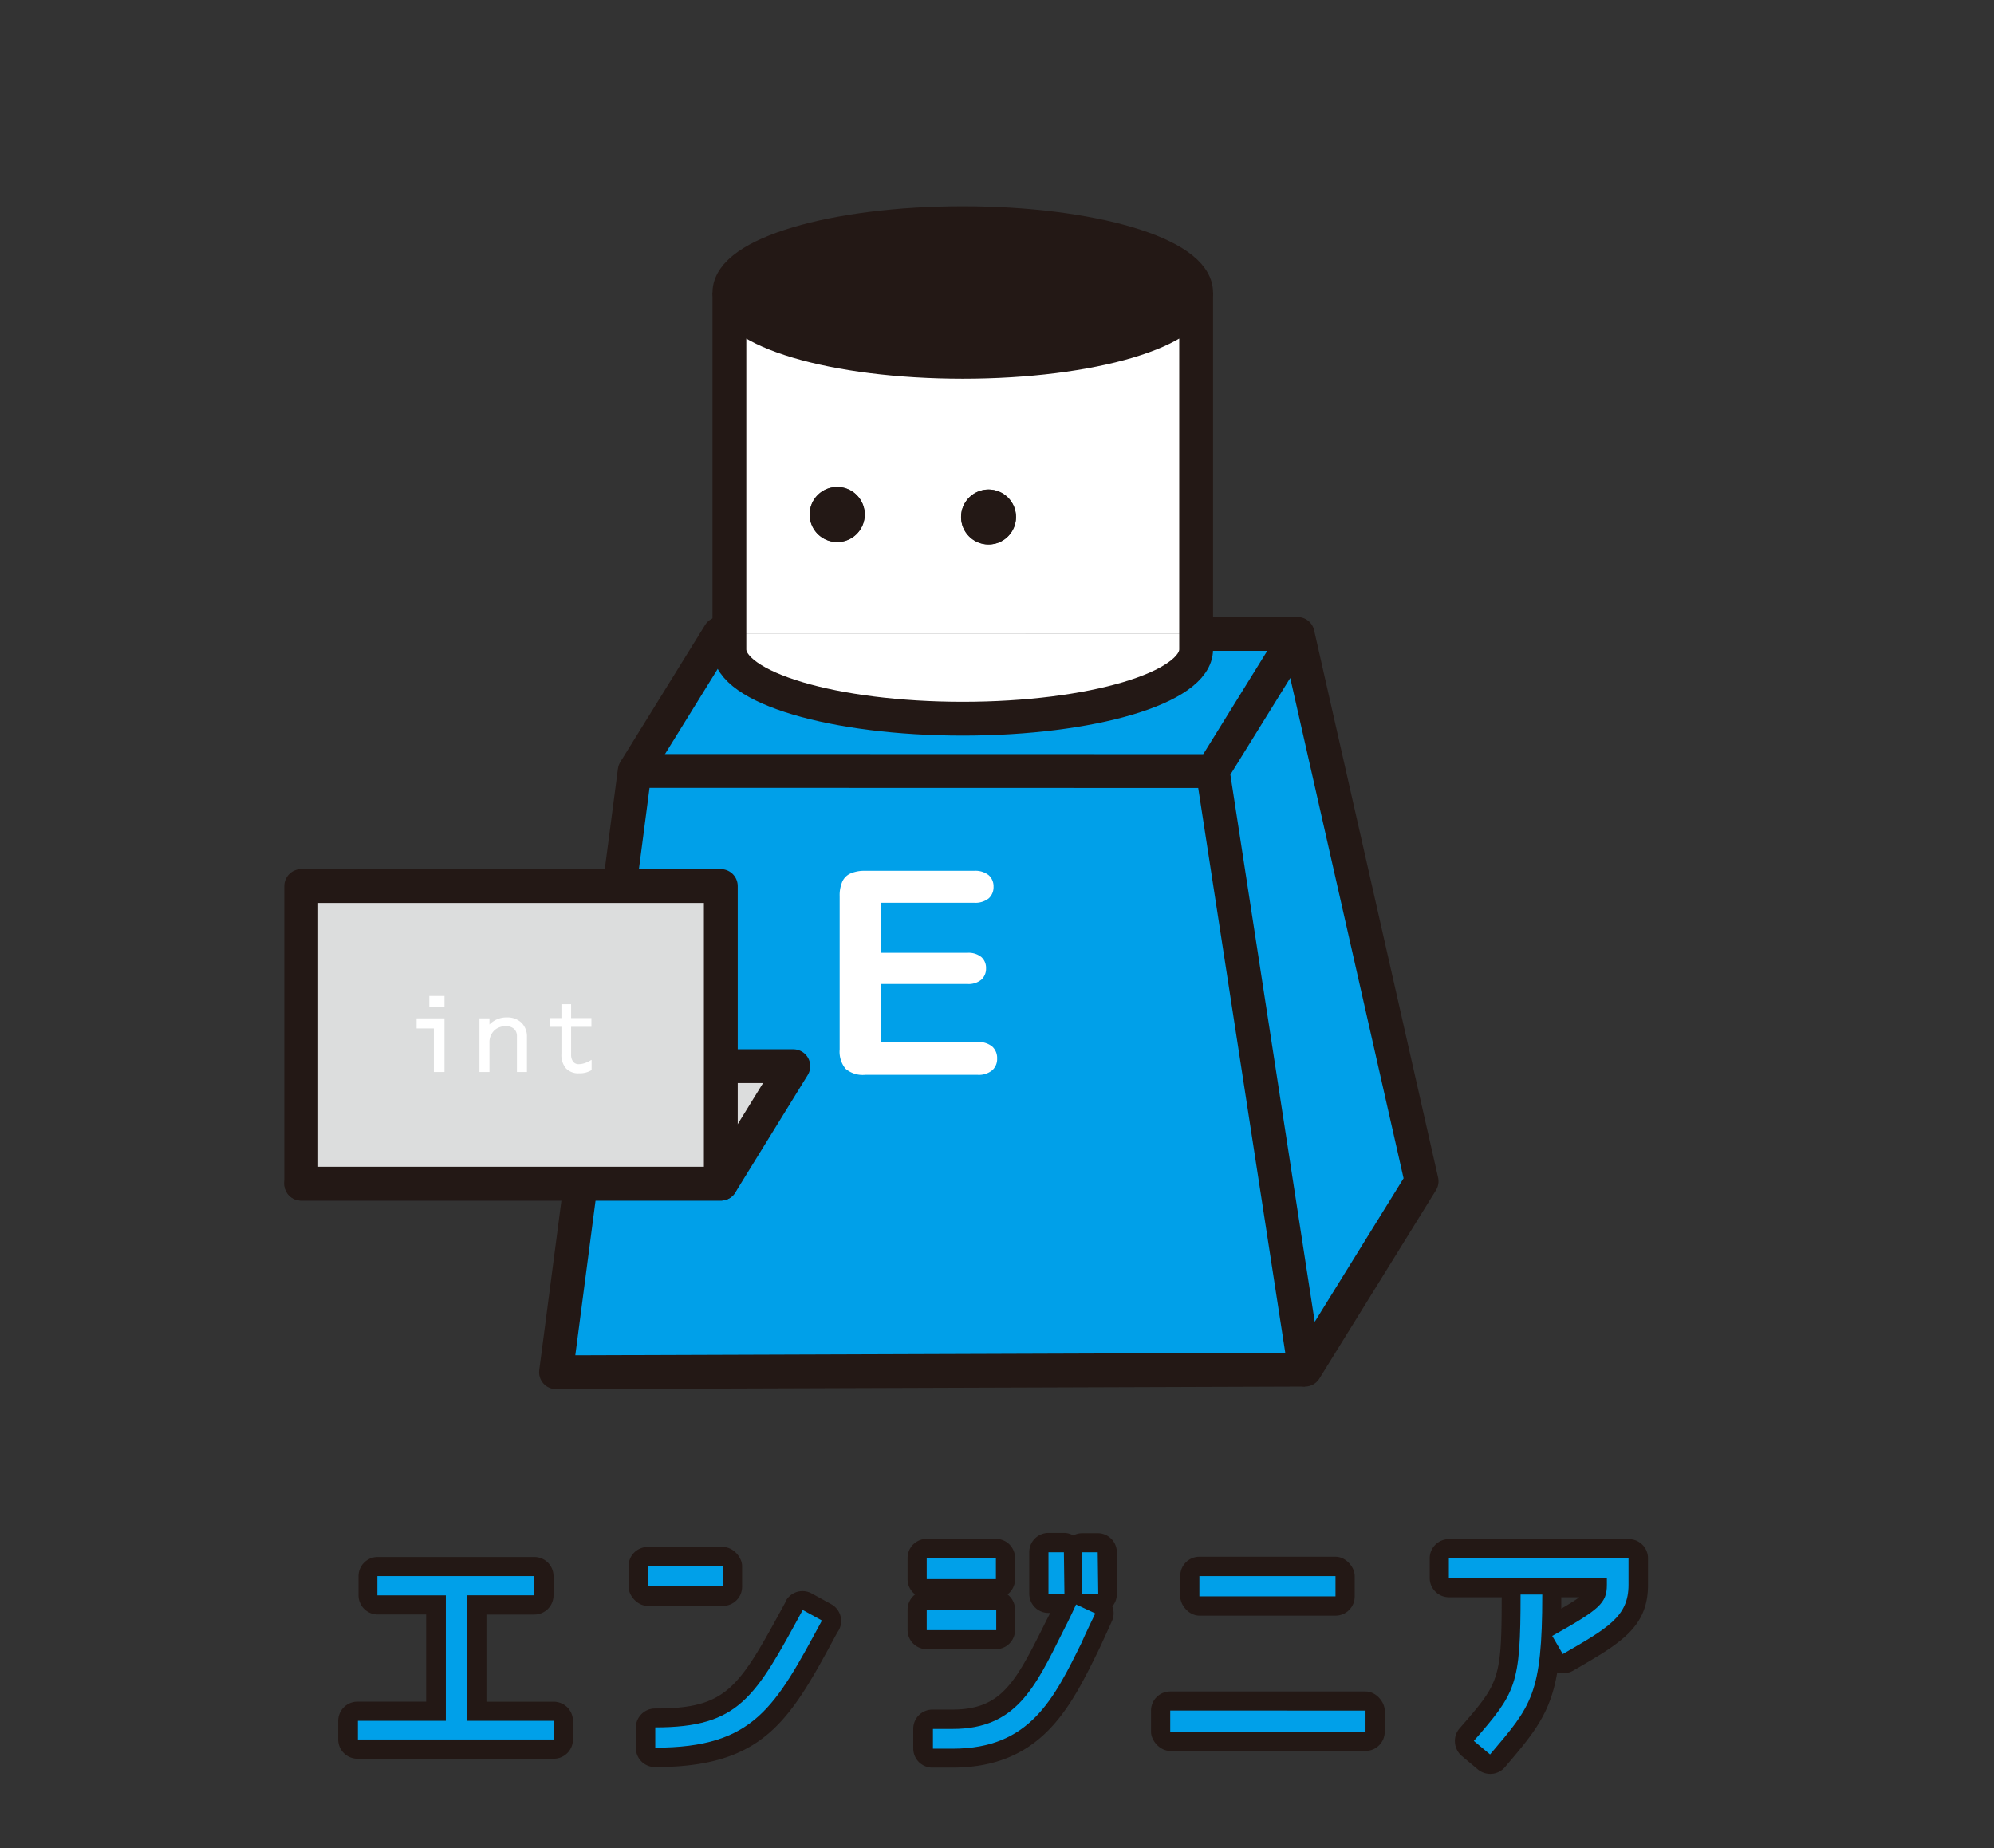 <svg xmlns="http://www.w3.org/2000/svg" viewBox="0 0 294.78 273.24"><rect x="0" y="0" width="294.78" height="273.24" fill="#333333" stroke="none"/><defs><style>.cls-1{fill:#00a0e9;}.cls-2{fill:#fff;}.cls-3{fill:#231815;}.cls-4,.cls-5,.cls-6{fill:none;}.cls-4,.cls-5,.cls-6,.cls-7{stroke:#231815;stroke-width:5px;}.cls-4,.cls-5,.cls-7{stroke-linejoin:round;}.cls-5,.cls-7{stroke-linecap:round;}.cls-6{stroke-miterlimit:10;}.cls-7{fill:#dcdddd;}</style></defs><title>エンジニア</title><g id="レイヤー_1" data-name="レイヤー 1"><polygon class="cls-1" points="191.83 93.72 210.16 174.64 192.92 202.49 179.28 113.99 191.83 93.72"/><polygon class="cls-1" points="179.28 113.99 192.92 202.49 82.2 202.87 93.83 113.97 179.28 113.99"/><path class="cls-1" d="M191.83,93.72,179.28,114l-85.45,0L106.37,93.7h1.46V96c0,5.66,15.44,10.25,34.5,10.25s34.5-4.59,34.5-10.25V93.72Z"/><path class="cls-2" d="M176.83,93.72V96c0,5.66-15.45,10.25-34.5,10.25s-34.5-4.59-34.5-10.25V93.7Z"/><path class="cls-2" d="M176.83,43.24V93.72l-69,0V43.24c0,5.66,15.44,10.25,34.5,10.25S176.83,48.9,176.83,43.24ZM150.2,76.43a4.06,4.06,0,1,0-4.06,4.06A4.06,4.06,0,0,0,150.2,76.43Zm-22.37-.38a4.07,4.07,0,1,0-4.07,4.07A4.07,4.07,0,0,0,127.83,76.05Z"/><ellipse class="cls-3" cx="142.33" cy="43.24" rx="34.5" ry="10.25"/><circle class="cls-3" cx="146.14" cy="76.43" r="4.06"/><path class="cls-3" d="M123.76,72a4.07,4.07,0,1,1-4.06,4.06A4.07,4.07,0,0,1,123.76,72Z"/><line class="cls-4" x1="176.83" y1="93.72" x2="191.83" y2="93.72"/><polyline class="cls-4" points="93.83 113.97 106.37 93.7 107.83 93.7"/><polyline class="cls-4" points="179.28 113.99 93.83 113.97 82.2 202.87 192.92 202.49"/><polygon class="cls-4" points="191.83 93.72 179.28 113.99 192.92 202.49 210.16 174.64 191.83 93.72"/><path class="cls-5" d="M176.83,43.24c0-5.66-15.45-10.25-34.5-10.25s-34.5,4.59-34.5,10.25"/><path class="cls-6" d="M176.83,43.24c0,5.66-15.45,10.25-34.5,10.25s-34.5-4.59-34.5-10.25V96c0,5.66,15.44,10.25,34.5,10.25s34.5-4.59,34.5-10.25V43.24Z"/><path class="cls-2" d="M144,133.46H130.28v7.4H143a3,3,0,0,1,2.08.63,2.13,2.13,0,0,1,.69,1.65,2.19,2.19,0,0,1-.68,1.68,2.94,2.94,0,0,1-2.09.65H130.28v8.58h14.23a3.15,3.15,0,0,1,2.17.66,2.29,2.29,0,0,1,.73,1.78,2.22,2.22,0,0,1-.73,1.74,3.1,3.1,0,0,1-2.17.67h-16.6A3.91,3.91,0,0,1,125,158a4,4,0,0,1-.87-2.86V132.49a5.07,5.07,0,0,1,.39-2.15,2.4,2.4,0,0,1,1.22-1.21,5.07,5.07,0,0,1,2.13-.39H144a3.16,3.16,0,0,1,2.17.65,2.2,2.2,0,0,1,.71,1.7,2.23,2.23,0,0,1-.71,1.72A3.16,3.16,0,0,1,144,133.46Z"/><polygon class="cls-7" points="44.53 174.99 55.25 157.62 117.28 157.62 106.57 174.99 44.53 174.99"/><rect class="cls-7" x="44.53" y="130.99" width="62.03" height="44"/><polygon class="cls-2" points="65.71 147.24 64.21 147.24 63.47 147.24 63.47 148.91 65.71 148.91 65.71 148.13 65.71 147.24"/><polygon class="cls-2" points="65.71 150.55 62.33 150.55 61.59 150.55 61.59 152.04 64.14 152.04 64.14 158.48 65.71 158.48 65.71 157.7 65.71 150.55"/><path class="cls-2" d="M77.9,153.32a2.87,2.87,0,0,0-.8-2.12,3,3,0,0,0-2.16-.79,3.48,3.48,0,0,0-2.58,1.05v-.91H70.88v7.93h1.48v-4.31a2.43,2.43,0,0,1,.66-1.78,2,2,0,0,1,.4-.32,2.47,2.47,0,0,1,1.35-.36,1.75,1.75,0,0,1,1.22.39,1.43,1.43,0,0,1,.43,1.1v5.28H77.9v-5.16Z"/><path class="cls-2" d="M87.41,156.69a3.52,3.52,0,0,1-.89.45,2.92,2.92,0,0,1-.93.18,1,1,0,0,1-.86-.37,1.64,1.64,0,0,1-.3-1v-4.15h3v-1.29h-3v-2.05H83v2.05H81.31v1.29H83v4a3.05,3.05,0,0,0,.67,2.14,2.48,2.48,0,0,0,1.94.73,3.32,3.32,0,0,0,1.85-.47v-1.46Z"/><path class="cls-3" d="M81.91,251.58h-10V238.69H79a2.84,2.84,0,0,0,2.83-2.84V233A2.83,2.83,0,0,0,79,230.18H55.79A2.83,2.83,0,0,0,53,233v2.84a2.84,2.84,0,0,0,2.83,2.84H63v12.89H52.87A2.83,2.83,0,0,0,50,254.41v2.76A2.83,2.83,0,0,0,52.87,260h29a2.83,2.83,0,0,0,2.83-2.83v-2.76A2.83,2.83,0,0,0,81.91,251.58Z"/><rect class="cls-3" x="92.92" y="228.7" width="16.79" height="8.71" rx="2.83" ry="2.83"/><path class="cls-3" d="M122.83,237.13,120,235.57a2.84,2.84,0,0,0-1.36-.35,3.09,3.09,0,0,0-.8.11,2.88,2.88,0,0,0-1.69,1.37l0,.09c-6.93,12.75-8.58,15.79-19.26,15.79A2.83,2.83,0,0,0,94,255.41v3a2.83,2.83,0,0,0,2.83,2.83c16.22,0,20-7,26.92-19.85L124,241A2.83,2.83,0,0,0,122.83,237.13Z"/><path class="cls-3" d="M147.23,243.81a2.84,2.84,0,0,0,2.83-2.84v-3a2.84,2.84,0,0,0-1.12-2.26,2.81,2.81,0,0,0,1.12-2.26v-3.12a2.83,2.83,0,0,0-2.83-2.83H137a2.83,2.83,0,0,0-2.83,2.83v3.12a2.81,2.81,0,0,0,1.12,2.26,2.84,2.84,0,0,0-1.12,2.26v3a2.84,2.84,0,0,0,2.83,2.84Z"/><path class="cls-3" d="M162.31,226.66H160a2.85,2.85,0,0,0-1.33.33,2.72,2.72,0,0,0-1.39-.37H155a2.84,2.84,0,0,0-2.84,2.83v6.16a2.84,2.84,0,0,0,2.84,2.84h.25c-.24.49-.5,1-.79,1.57l-.32.65c-4.18,8.37-6.32,12.07-13.38,12.07h-2.92a2.83,2.83,0,0,0-2.83,2.83v2.92a2.83,2.83,0,0,0,2.83,2.83h2.92c13.1,0,17.41-8.75,21.58-17.22l.13-.27c.45-.93,1.91-4.17,1.91-4.17a2.8,2.8,0,0,0,.06-2.18,2.8,2.8,0,0,0,.67-1.83v-6.16A2.83,2.83,0,0,0,162.31,226.66Z"/><rect class="cls-3" x="174.48" y="230.14" width="25.79" height="8.71" rx="2.83" ry="2.83"/><rect class="cls-3" x="170.16" y="250.06" width="34.55" height="8.79" rx="2.83" ry="2.83"/><path class="cls-3" d="M240.75,227.54H214.19a2.83,2.83,0,0,0-2.83,2.83v2.92a2.84,2.84,0,0,0,2.83,2.84H222c0,12.25-.41,12.71-6.22,19.38a2.82,2.82,0,0,0-.69,2.08,2.89,2.89,0,0,0,1,2l2.39,2a2.86,2.86,0,0,0,4-.34l.29-.35c4.29-5,6.46-7.87,7.44-13.66a3,3,0,0,0,.89.13,2.89,2.89,0,0,0,1.47-.39c6.9-4,11.06-6.34,11.06-12.65v-3.92A2.83,2.83,0,0,0,240.75,227.54Zm-9.94,10.28c0-.55,0-1.11,0-1.69h2.66C232.91,236.55,232.06,237.09,230.81,237.82Z"/><path class="cls-1" d="M79,233v2.84H69.07v18.56H81.91v2.76h-29v-2.76h13V235.85H55.79V233Z"/><path class="cls-1" d="M106.87,231.53v3H95.75v-3Zm-10,26.84v-3c12.4,0,14.76-4.4,21.8-17.36l2.84,1.56C114.59,252.37,111.51,258.37,96.83,258.37Z"/><path class="cls-1" d="M147.23,230.33v3.12H137v-3.12ZM137,241v-3h10.28v3Zm23,1.64c-4.2,8.52-7.72,15.88-19.16,15.88h-2.92v-2.92h2.92c9.36,0,12.16-6.12,16.24-14.28,1.12-2.16,2-4.12,2-4.12l2.84,1.32S160.39,241.69,160,242.61Zm-2.64-7H155v-6.16h2.28Zm5,0H160v-6.16h2.28Z"/><path class="cls-1" d="M201.87,252.89V256H173v-3.12ZM177.31,236v-3h20.12v3Z"/><path class="cls-1" d="M237.55,234.29v-1H214.19v-2.92h26.56v3.92c0,4.68-3,6.36-9.72,10.24l-1.56-2.68C236.47,237.93,237.55,237,237.55,234.29Zm-12.76,1.44H228c0,14.8-1.6,16.44-7.72,23.64l-2.4-2C224.11,250.21,224.79,249.17,224.79,235.73Z"/></g></svg>